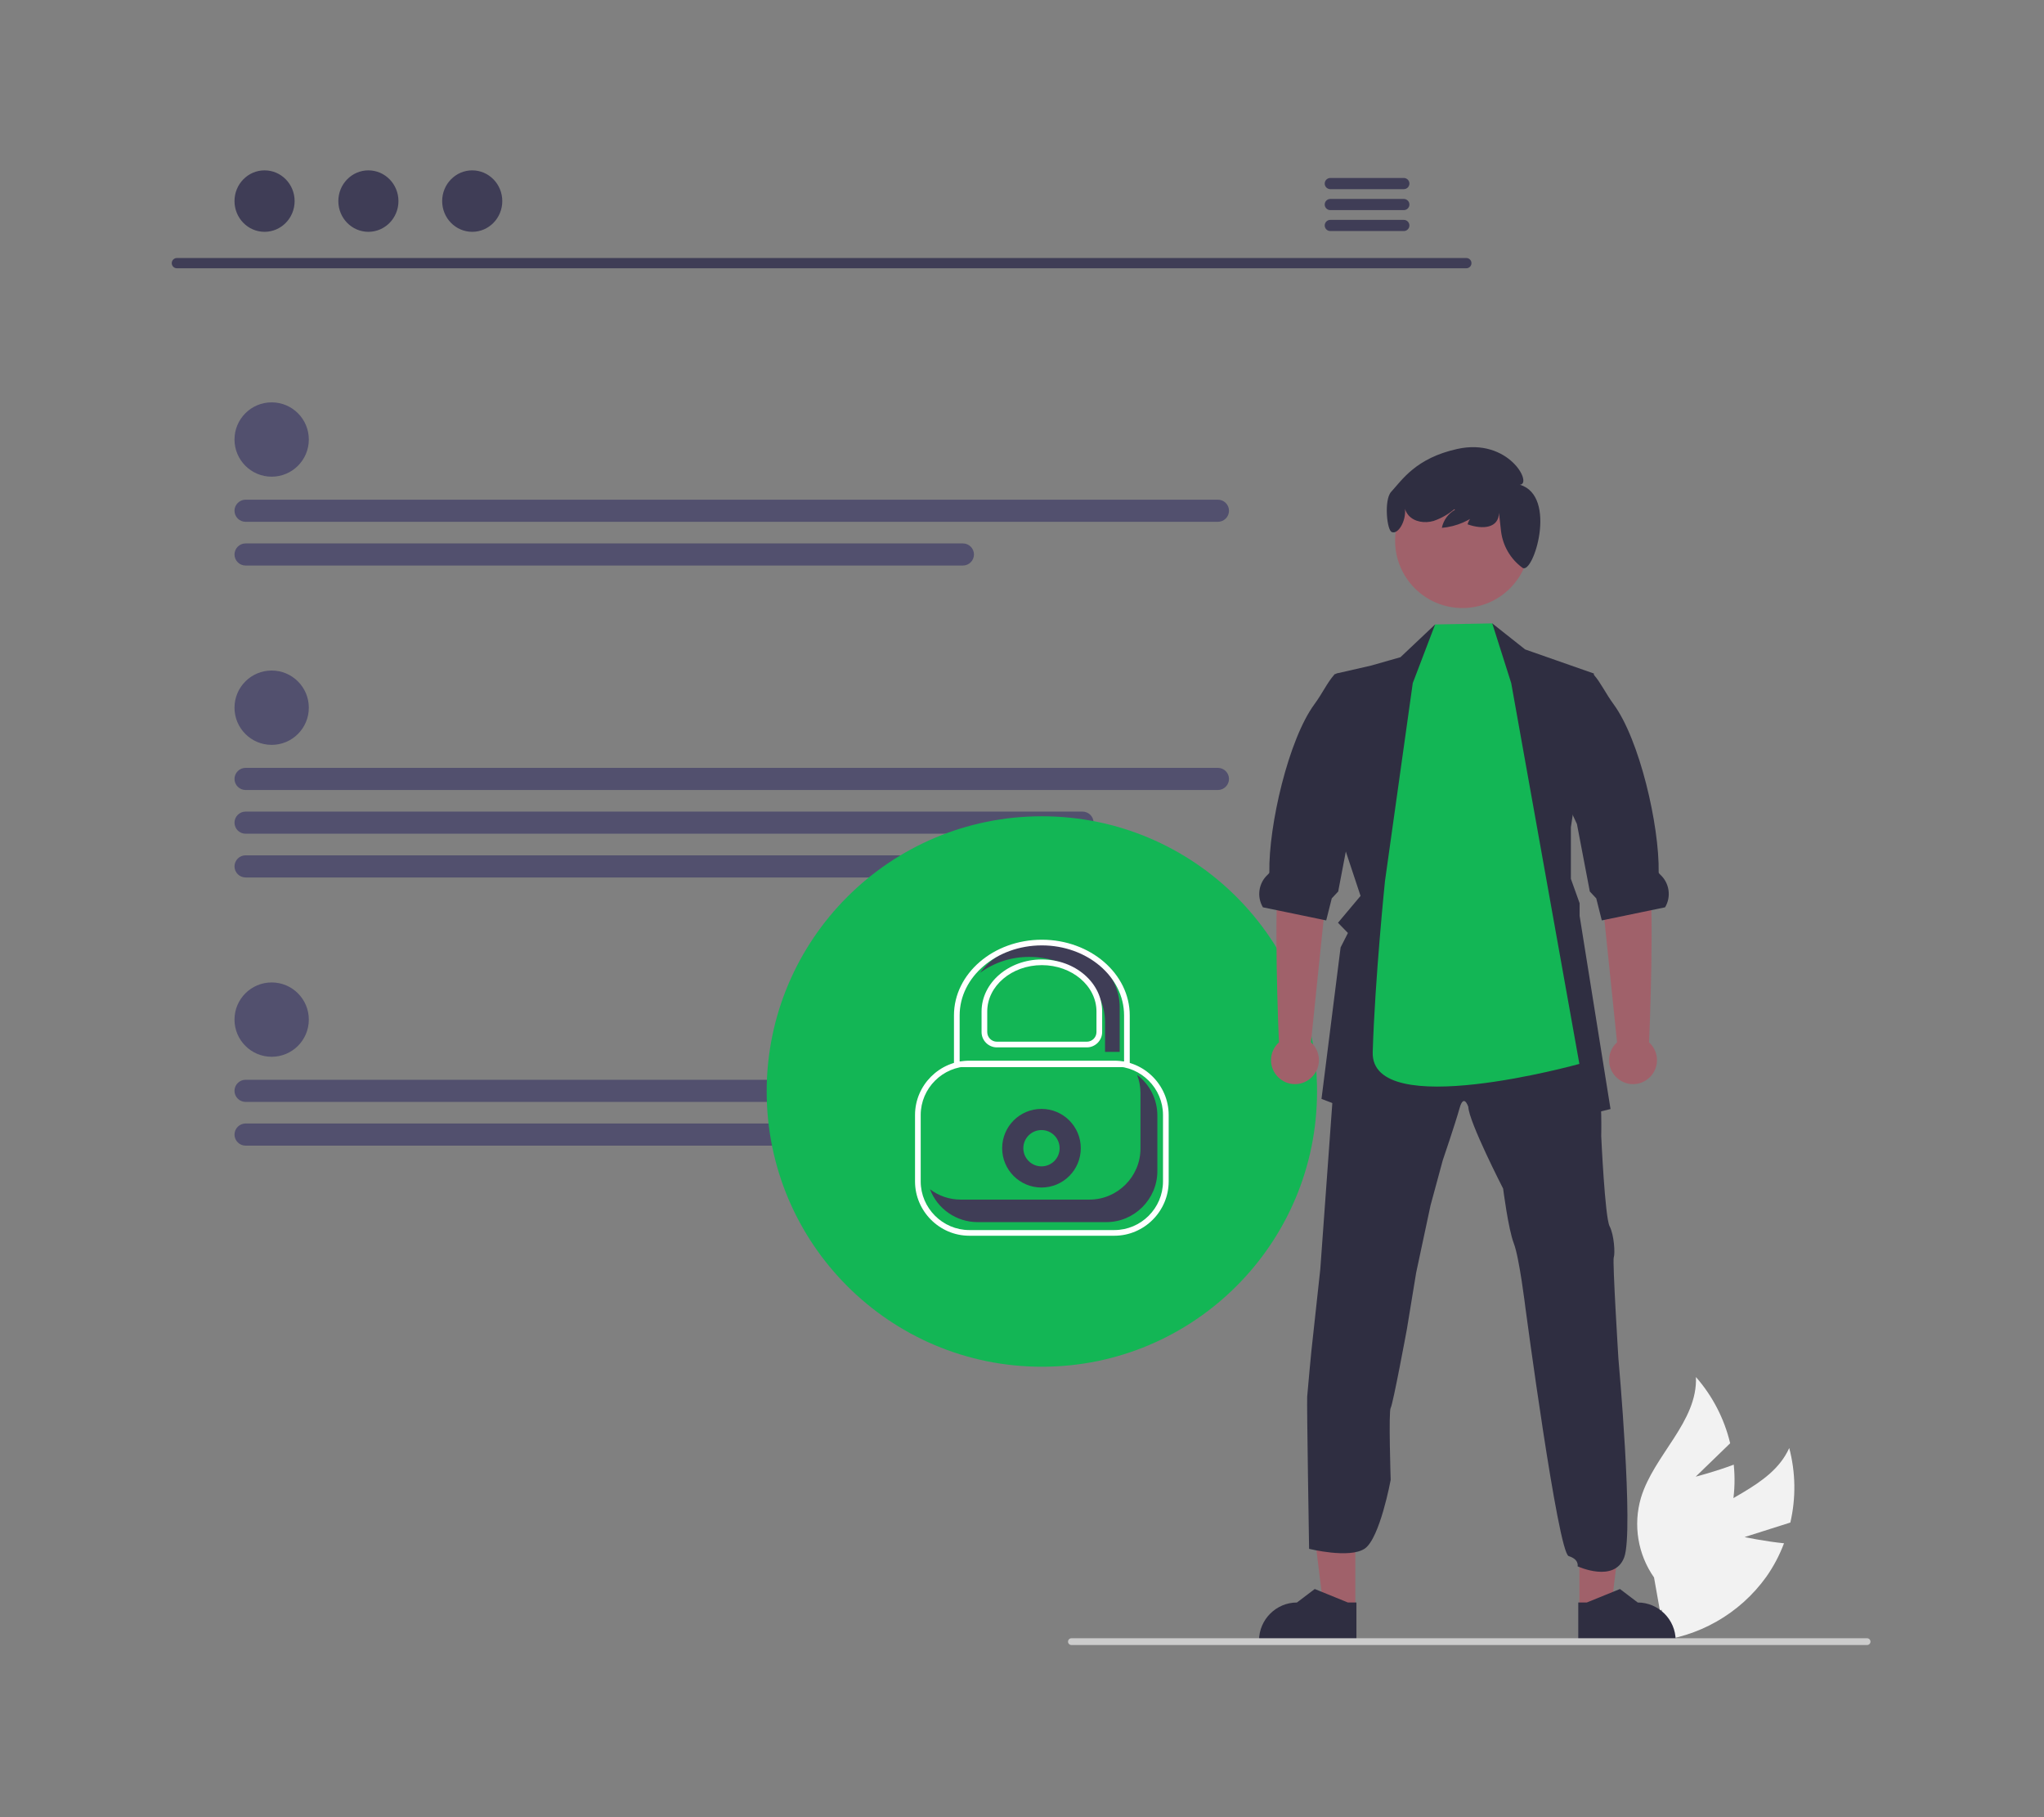 <?xml version="1.0" encoding="UTF-8" standalone="no"?>
<!DOCTYPE svg PUBLIC "-//W3C//DTD SVG 1.1//EN" "http://www.w3.org/Graphics/SVG/1.1/DTD/svg11.dtd">
<svg width="100%" height="100%" viewBox="0 0 720 640" version="1.1" xmlns="http://www.w3.org/2000/svg" xmlns:xlink="http://www.w3.org/1999/xlink" xml:space="preserve" xmlns:serif="http://www.serif.com/" style="fill-rule:evenodd;clip-rule:evenodd;stroke-linejoin:round;stroke-miterlimit:2;">
    <rect x="0" y="0" width="720" height="640" fill="#808080" stroke="none"/>
    <g>
        <path d="M614.529,541.345l16.119,-5.113c2.008,-8.65 1.875,-17.661 -0.389,-26.249c-6.475,14.399 -25.474,17.927 -36.299,29.419c-6.779,7.309 -9.872,17.321 -8.396,27.18l-3.391,11.504c16.02,-1.369 30.66,-9.697 40.024,-22.768c2.561,-3.651 4.653,-7.61 6.225,-11.783c-6.875,-0.688 -13.893,-2.19 -13.893,-2.19Z" style="fill:#f2f2f2;fill-rule:nonzero;"/>
    </g>
    <g>
        <path d="M597.305,520.073l12.147,-11.765c-2.06,-8.638 -6.199,-16.645 -12.055,-23.321c0.626,15.776 -14.806,27.406 -19.369,42.52c-2.808,9.565 -1.111,19.906 4.607,28.071l2.096,11.809c13.728,-8.37 23.117,-22.353 25.669,-38.228c0.664,-4.41 0.77,-8.886 0.316,-13.322c-6.46,2.449 -13.411,4.236 -13.411,4.236Z" style="fill:#f2f2f2;fill-rule:nonzero;"/>
    </g>
    <g>
        <path d="M516.56,94.485l-454.293,0c-0.977,-0.021 -1.769,-0.83 -1.769,-1.807c-0,-0.977 0.792,-1.786 1.769,-1.807l454.293,0c0.977,0.021 1.769,0.83 1.769,1.807c-0,0.977 -0.792,1.786 -1.769,1.807Z" style="fill:#3f3d56;fill-rule:nonzero;"/>
    </g>
    <ellipse cx="93.192" cy="70.823" rx="10.588" ry="10.823" style="fill:#3f3d56;"/>
    <ellipse cx="129.767" cy="70.823" rx="10.588" ry="10.823" style="fill:#3f3d56;"/>
    <ellipse cx="166.342" cy="70.823" rx="10.588" ry="10.823" style="fill:#3f3d56;"/>
    <g>
        <path d="M494.539,62.683l-25.981,-0c-1.065,0.021 -1.929,0.903 -1.929,1.967c0,1.065 0.864,1.946 1.929,1.968l25.981,-0c1.064,-0.022 1.928,-0.903 1.928,-1.968c0,-1.064 -0.864,-1.946 -1.928,-1.967Z" style="fill:#3f3d56;fill-rule:nonzero;"/>
    </g>
    <g>
        <path d="M494.539,70.067l-25.981,0c-1.065,0.022 -1.929,0.903 -1.929,1.968c0,1.064 0.864,1.946 1.929,1.967l25.981,0c1.064,-0.021 1.928,-0.903 1.928,-1.967c0,-1.065 -0.864,-1.946 -1.928,-1.968Z" style="fill:#3f3d56;fill-rule:nonzero;"/>
    </g>
    <g>
        <path d="M494.539,77.442l-25.981,0c-1.065,0.021 -1.929,0.903 -1.929,1.967c0,1.065 0.864,1.947 1.929,1.968l25.981,0c1.064,-0.021 1.928,-0.903 1.928,-1.968c0,-1.064 -0.864,-1.946 -1.928,-1.967Z" style="fill:#3f3d56;fill-rule:nonzero;"/>
    </g>
    <circle cx="95.693" cy="154.795" r="13.089" style="fill:#52506e;"/>
    <g>
        <path d="M429.016,183.78l-342.514,0c-2.139,0 -3.898,-1.76 -3.898,-3.898c-0,-2.138 1.759,-3.897 3.898,-3.897l342.514,-0c2.138,-0 3.898,1.759 3.898,3.897c-0,2.138 -1.76,3.898 -3.898,3.898Z" style="fill:#52506e;fill-rule:nonzero;"/>
    </g>
    <g>
        <path d="M339.185,199.182l-252.683,-0c-2.139,-0 -3.898,-1.76 -3.898,-3.898c-0,-2.138 1.759,-3.898 3.898,-3.898l252.683,-0c2.139,-0 3.898,1.76 3.898,3.898c-0,2.138 -1.759,3.898 -3.898,3.898Z" style="fill:#52506e;fill-rule:nonzero;"/>
    </g>
    <circle cx="95.693" cy="359.1" r="13.089" style="fill:#52506e;"/>
    <g>
        <path d="M429.016,388.085l-342.521,0c-2.138,0 -3.897,-1.76 -3.897,-3.898c-0,-2.138 1.759,-3.898 3.897,-3.898l342.521,0c2.239,0.125 4.035,1.958 4.114,4.199c-0.127,2.016 -1.821,3.606 -3.842,3.606c-0.091,0 -0.181,-0.003 -0.272,-0.009Z" style="fill:#52506e;fill-rule:nonzero;"/>
    </g>
    <g>
        <path d="M339.185,403.487l-252.683,0c-2.139,0 -3.898,-1.76 -3.898,-3.898c-0,-2.139 1.759,-3.898 3.898,-3.898l252.683,0c2.139,0 3.898,1.759 3.898,3.898c-0,2.138 -1.759,3.898 -3.898,3.898Z" style="fill:#52506e;fill-rule:nonzero;"/>
    </g>
    <circle cx="95.693" cy="249.247" r="13.089" style="fill:#52506e;"/>
    <g>
        <path d="M429.016,278.231l-342.514,0c-2.139,0 -3.898,-1.759 -3.898,-3.897c-0,-2.139 1.759,-3.898 3.898,-3.898l342.514,0c2.138,0 3.898,1.759 3.898,3.898c-0,2.138 -1.76,3.897 -3.898,3.897Z" style="fill:#52506e;fill-rule:nonzero;"/>
    </g>
    <g>
        <path d="M381.318,293.633l-294.816,0c-2.139,0 -3.898,-1.759 -3.898,-3.898c0,-2.138 1.759,-3.898 3.898,-3.898l294.816,0c2.139,0 3.898,1.76 3.898,3.898c0,2.139 -1.759,3.898 -3.898,3.898Z" style="fill:#52506e;fill-rule:nonzero;"/>
    </g>
    <g>
        <path d="M361.308,309.035l-274.806,-0c-2.139,-0 -3.898,-1.759 -3.898,-3.898c-0,-2.138 1.759,-3.898 3.898,-3.898l274.806,0c2.139,0 3.898,1.76 3.898,3.898c0,2.139 -1.759,3.898 -3.898,3.898Z" style="fill:#52506e;fill-rule:nonzero;"/>
    </g>
    <circle cx="366.995" cy="384.421" r="96.934" style="fill:#13b655;"/>
    <circle cx="366.861" cy="404.393" r="13.848" style="fill:#3f3d56;"/>
    <circle cx="366.861" cy="404.393" r="6.391" style="fill:#13b655;"/>
    <g>
        <path d="M392.567,435.219l-51.144,0c-10.475,-0.012 -19.09,-8.627 -19.102,-19.101l0,-23.449c0.012,-10.474 8.627,-19.089 19.102,-19.101l51.144,0c10.474,0.012 19.089,8.627 19.101,19.101l0,23.449c-0.012,10.474 -8.628,19.089 -19.101,19.101Zm-51.144,-59.651c-9.378,0.01 -17.091,7.724 -17.102,17.101l0,23.449c0.011,9.378 7.724,17.091 17.102,17.101l51.144,0c9.377,-0.01 17.09,-7.723 17.101,-17.101l0,-23.449c-0.011,-9.377 -7.724,-17.091 -17.101,-17.101l-51.144,0Z" style="fill:#fff;fill-rule:nonzero;"/>
    </g>
    <g>
        <path d="M338.393,422.49l45.396,0c9.843,0 17.942,-8.099 17.942,-17.942l-0,-19.624c-0.003,-2.176 -0.404,-4.333 -1.183,-6.365c4.487,3.378 7.131,8.679 7.131,14.295l-0,19.624c-0,9.843 -8.1,17.942 -17.943,17.942l-45.395,0c-7.432,-0.004 -14.125,-4.628 -16.759,-11.577c3.107,2.366 6.906,3.648 10.811,3.647Z" style="fill:#3f3d56;fill-rule:nonzero;"/>
    </g>
    <path d="M477.409,566.542l-11.154,-0.001l-5.307,-43.027l16.464,0.001l-0.003,43.027Z" style="fill:#a0616a;fill-rule:nonzero;"/>
    <g>
        <path d="M477.802,578.179l-34.303,-0.001l0,-0.434c0.001,-7.325 6.028,-13.351 13.352,-13.352l0.001,0l6.266,-4.753l11.691,4.754l2.994,0l-0.001,13.786Z" style="fill:#2f2e41;fill-rule:nonzero;"/>
    </g>
    <path d="M556.338,566.542l11.155,-0.001l5.307,-43.027l-16.464,0.001l0.002,43.027Z" style="fill:#a0616a;fill-rule:nonzero;"/>
    <g>
        <path d="M555.945,578.179l34.303,-0.001l-0,-0.434c-0.001,-7.325 -6.027,-13.351 -13.352,-13.352l-0.001,0l-6.265,-4.753l-11.691,4.754l-2.995,0l0.001,13.786Z" style="fill:#2f2e41;fill-rule:nonzero;"/>
    </g>
    <g>
        <path d="M460.457,491.896c0.165,-2.455 1.475,-16.032 1.475,-16.032l3.137,-28.795l5.53,-76.328l0.361,-4.996l28.967,-5.562l19.798,-9.491l23.531,7.523l18.323,6.871c0,0 0.032,2.941 0.173,6.494c0.188,4.652 0.518,10.354 1.302,11.837c1.31,2.62 0.98,16.684 0.98,16.684c0,-0 1.302,28.614 2.942,31.751c1.639,3.138 1.969,9.672 1.474,10.982c-0.494,1.309 1.64,35.673 1.64,35.673c0,0 5.476,60.811 2.04,69.981c-3.436,9.169 -16.418,3.163 -16.418,3.163c0,0 0.628,-2.448 -3.137,-3.601c-3.765,-1.153 -15.233,-87.38 -15.233,-87.38c0,0 -2.134,-17.68 -4.095,-22.747c-1.961,-5.067 -3.765,-19.303 -3.765,-19.303c0,-0 -12.11,-23.563 -12.267,-28.803c0,-0 -1.585,-4.902 -3.083,0.494c-1.498,5.397 -5.914,18.323 -5.914,18.323l-4.306,15.876l-5.067,23.72l-3.279,19.97c-0,0 -4.91,26.505 -5.695,27.65c-0.784,1.145 0,25.359 0,25.359c0,0 -3.796,20.621 -9.161,24.221c-5.366,3.601 -19.58,0.058 -19.58,0.058c0,0 -0.838,-51.136 -0.673,-53.592Z" style="fill:#2f2e41;fill-rule:nonzero;"/>
    </g>
    <path d="M472.815,296.13l6.44,19.398l-7.946,9.459l3.499,3.601l-2.581,5.09l-6.73,53.354l36.897,13.993l12.425,-15.578l9.797,15.578l42.694,-10.432l-10.888,-68.037l0,-4.448l-3.074,-8.589l0,-18.182l8.118,-54.122l-24.23,-8.487l-11.585,-9.169l-3.749,12.895l-15.962,-2.839l-0.416,-9.688l-12.213,11.539l-10.284,2.933l-12.314,2.816l-1.569,3.922l3.137,-0.784l-0.509,51.024l1.043,4.753Z" style="fill:#2f2e41;fill-rule:nonzero;"/>
    <g>
        <path d="M461.786,367.105l6.197,-59.982l1.636,-24.687l-17.345,-3.136c0,-0 0.687,17.652 -1.585,27.611c-2.242,9.827 -0.298,58.877 -0.159,60.188c-1.789,1.6 -2.814,3.89 -2.814,6.291c0,4.629 3.81,8.438 8.439,8.438c4.629,0 8.439,-3.809 8.439,-8.438c-0,-2.398 -1.022,-4.685 -2.808,-6.285Z" style="fill:#a0616a;fill-rule:nonzero;"/>
    </g>
    <g>
        <path d="M444.868,319.552l4.823,0.996l16.551,3.428l0.918,0.188l1.953,-7.765l2.267,-2.416l4.314,-22.606l0.227,-1.177l6.518,-13.93l4.51,-41.87l-16.77,3.012c-0.086,0.086 -0.165,0.18 -0.243,0.274c-2.408,2.73 -4.126,6.526 -6.934,10.346c-9.138,12.433 -16.15,42.639 -15.875,59.189c0.007,0.267 -0.267,0.557 -0.597,0.855c-3.193,2.936 -3.891,7.754 -1.662,11.476Z" style="fill:#2f2e41;fill-rule:nonzero;"/>
    </g>
    <g>
        <path d="M569.608,367.105l-6.197,-59.982l-1.635,-24.687l17.344,-3.136c-0,-0 -0.687,17.652 1.585,27.611c2.243,9.827 0.298,58.877 0.159,60.188c1.79,1.6 2.814,3.89 2.814,6.291c-0,4.629 -3.81,8.438 -8.439,8.438c-4.629,0 -8.439,-3.809 -8.439,-8.438c-0,-2.398 1.022,-4.685 2.808,-6.285Z" style="fill:#a0616a;fill-rule:nonzero;"/>
    </g>
    <g>
        <path d="M586.527,319.552l-4.824,0.996l-16.551,3.428l-0.917,0.188l-1.954,-7.765l-2.266,-2.416l-4.315,-22.606l-0.227,-1.177l-6.518,-13.93l1.49,-41.87l10.77,3.012c0.086,0.086 0.165,0.18 0.243,0.274c2.408,2.73 4.126,6.526 6.934,10.346c9.138,12.433 16.15,42.639 15.876,59.189c-0.008,0.267 0.266,0.557 0.596,0.855c3.193,2.936 3.892,7.754 1.663,11.476Z" style="fill:#2f2e41;fill-rule:nonzero;"/>
    </g>
    <g>
        <path d="M497.644,240.595l7.88,-20.667l20.127,-0.369l6.679,21.036l24.006,134.103c0,0 -73.545,20.481 -72.798,-4.138c0.784,-25.884 4.323,-60.268 4.323,-60.268l9.783,-69.697Z" style="fill:#13b655;fill-rule:nonzero;"/>
    </g>
    <circle cx="515.137" cy="190.437" r="23.71" style="fill:#a0616a;"/>
    <g>
        <path d="M490.029,173.237c3.86,-4.201 8.688,-11.892 23.312,-15.121c18.071,-3.991 26.61,12.333 22.053,12.601c13.325,4.035 4.765,31.61 0.945,29.298c-0.033,-0.023 -0.065,-0.048 -0.095,-0.074c-4.15,-3.056 -6.863,-7.691 -7.497,-12.807l-0.725,-6.525c-0.104,5.309 -5.53,6.012 -11.074,4.056c0.666,-2.365 2.538,-4.209 4.914,-4.838c-3.864,3.503 -8.775,5.64 -13.972,6.079c0.551,-2.688 2.239,-5.01 4.625,-6.364l-0.218,-0.215c-2.165,1.826 -4.651,3.233 -7.33,4.15c-3.056,0.876 -6.718,0.402 -8.812,-1.99c-0.564,-0.66 -0.99,-1.426 -1.253,-2.254c0.453,4.205 -2.367,9.004 -4.558,8.18c-1.822,-0.354 -2.885,-11.379 -0.315,-14.176Z" style="fill:#2f2e41;fill-rule:nonzero;"/>
    </g>
    <g>
        <path d="M658.882,578.173l-0,0.007c-0,0.651 -0.535,1.186 -1.186,1.186l-280.294,0c-0.652,0 -1.19,-0.537 -1.19,-1.19c-0,-0.653 0.538,-1.19 1.19,-1.19l280.294,0c0.651,0 1.186,0.536 1.186,1.187Z" style="fill:#ccc;fill-rule:nonzero;"/>
    </g>
    <g>
        <path d="M367.782,331.863c-9.481,0 -17.815,4.292 -22.533,10.735c5.043,-3.671 11.135,-5.626 17.372,-5.575c14.682,0 26.626,10.285 26.626,22.926l0,10.507l5.161,0l0,-15.668c0,-12.641 -11.945,-22.925 -26.626,-22.925Z" style="fill:#3f3d56;fill-rule:nonzero;"/>
    </g>
    <g>
        <path d="M397.953,375.834l-61.918,-0l-0,-18.218c-0,-14.698 13.888,-26.656 30.959,-26.656c17.071,0 30.959,11.958 30.959,26.656l-0,18.218Zm-59.918,-2l57.918,-0l-0,-16.218c-0,-13.595 -12.99,-24.656 -28.959,-24.656c-15.968,0 -28.959,11.061 -28.959,24.656l-0,16.218Z" style="fill:#fff;fill-rule:nonzero;"/>
    </g>
    <g>
        <path d="M382.852,368.879l-31.715,0c-2.951,-0.003 -5.378,-2.431 -5.381,-5.382l-0,-7.25c-0,-10.108 9.527,-18.332 21.238,-18.332c11.711,-0 21.239,8.224 21.239,18.332l-0,7.25c-0.003,2.951 -2.43,5.379 -5.381,5.382Zm-15.858,-28.964c-10.608,-0 -19.238,7.326 -19.238,16.332l-0,7.25c0.001,1.855 1.527,3.38 3.381,3.382l31.715,0c1.854,-0.002 3.379,-1.527 3.381,-3.382l-0,-7.25c-0,-9.006 -8.63,-16.332 -19.239,-16.332Z" style="fill:#fff;fill-rule:nonzero;"/>
    </g>
</svg>
